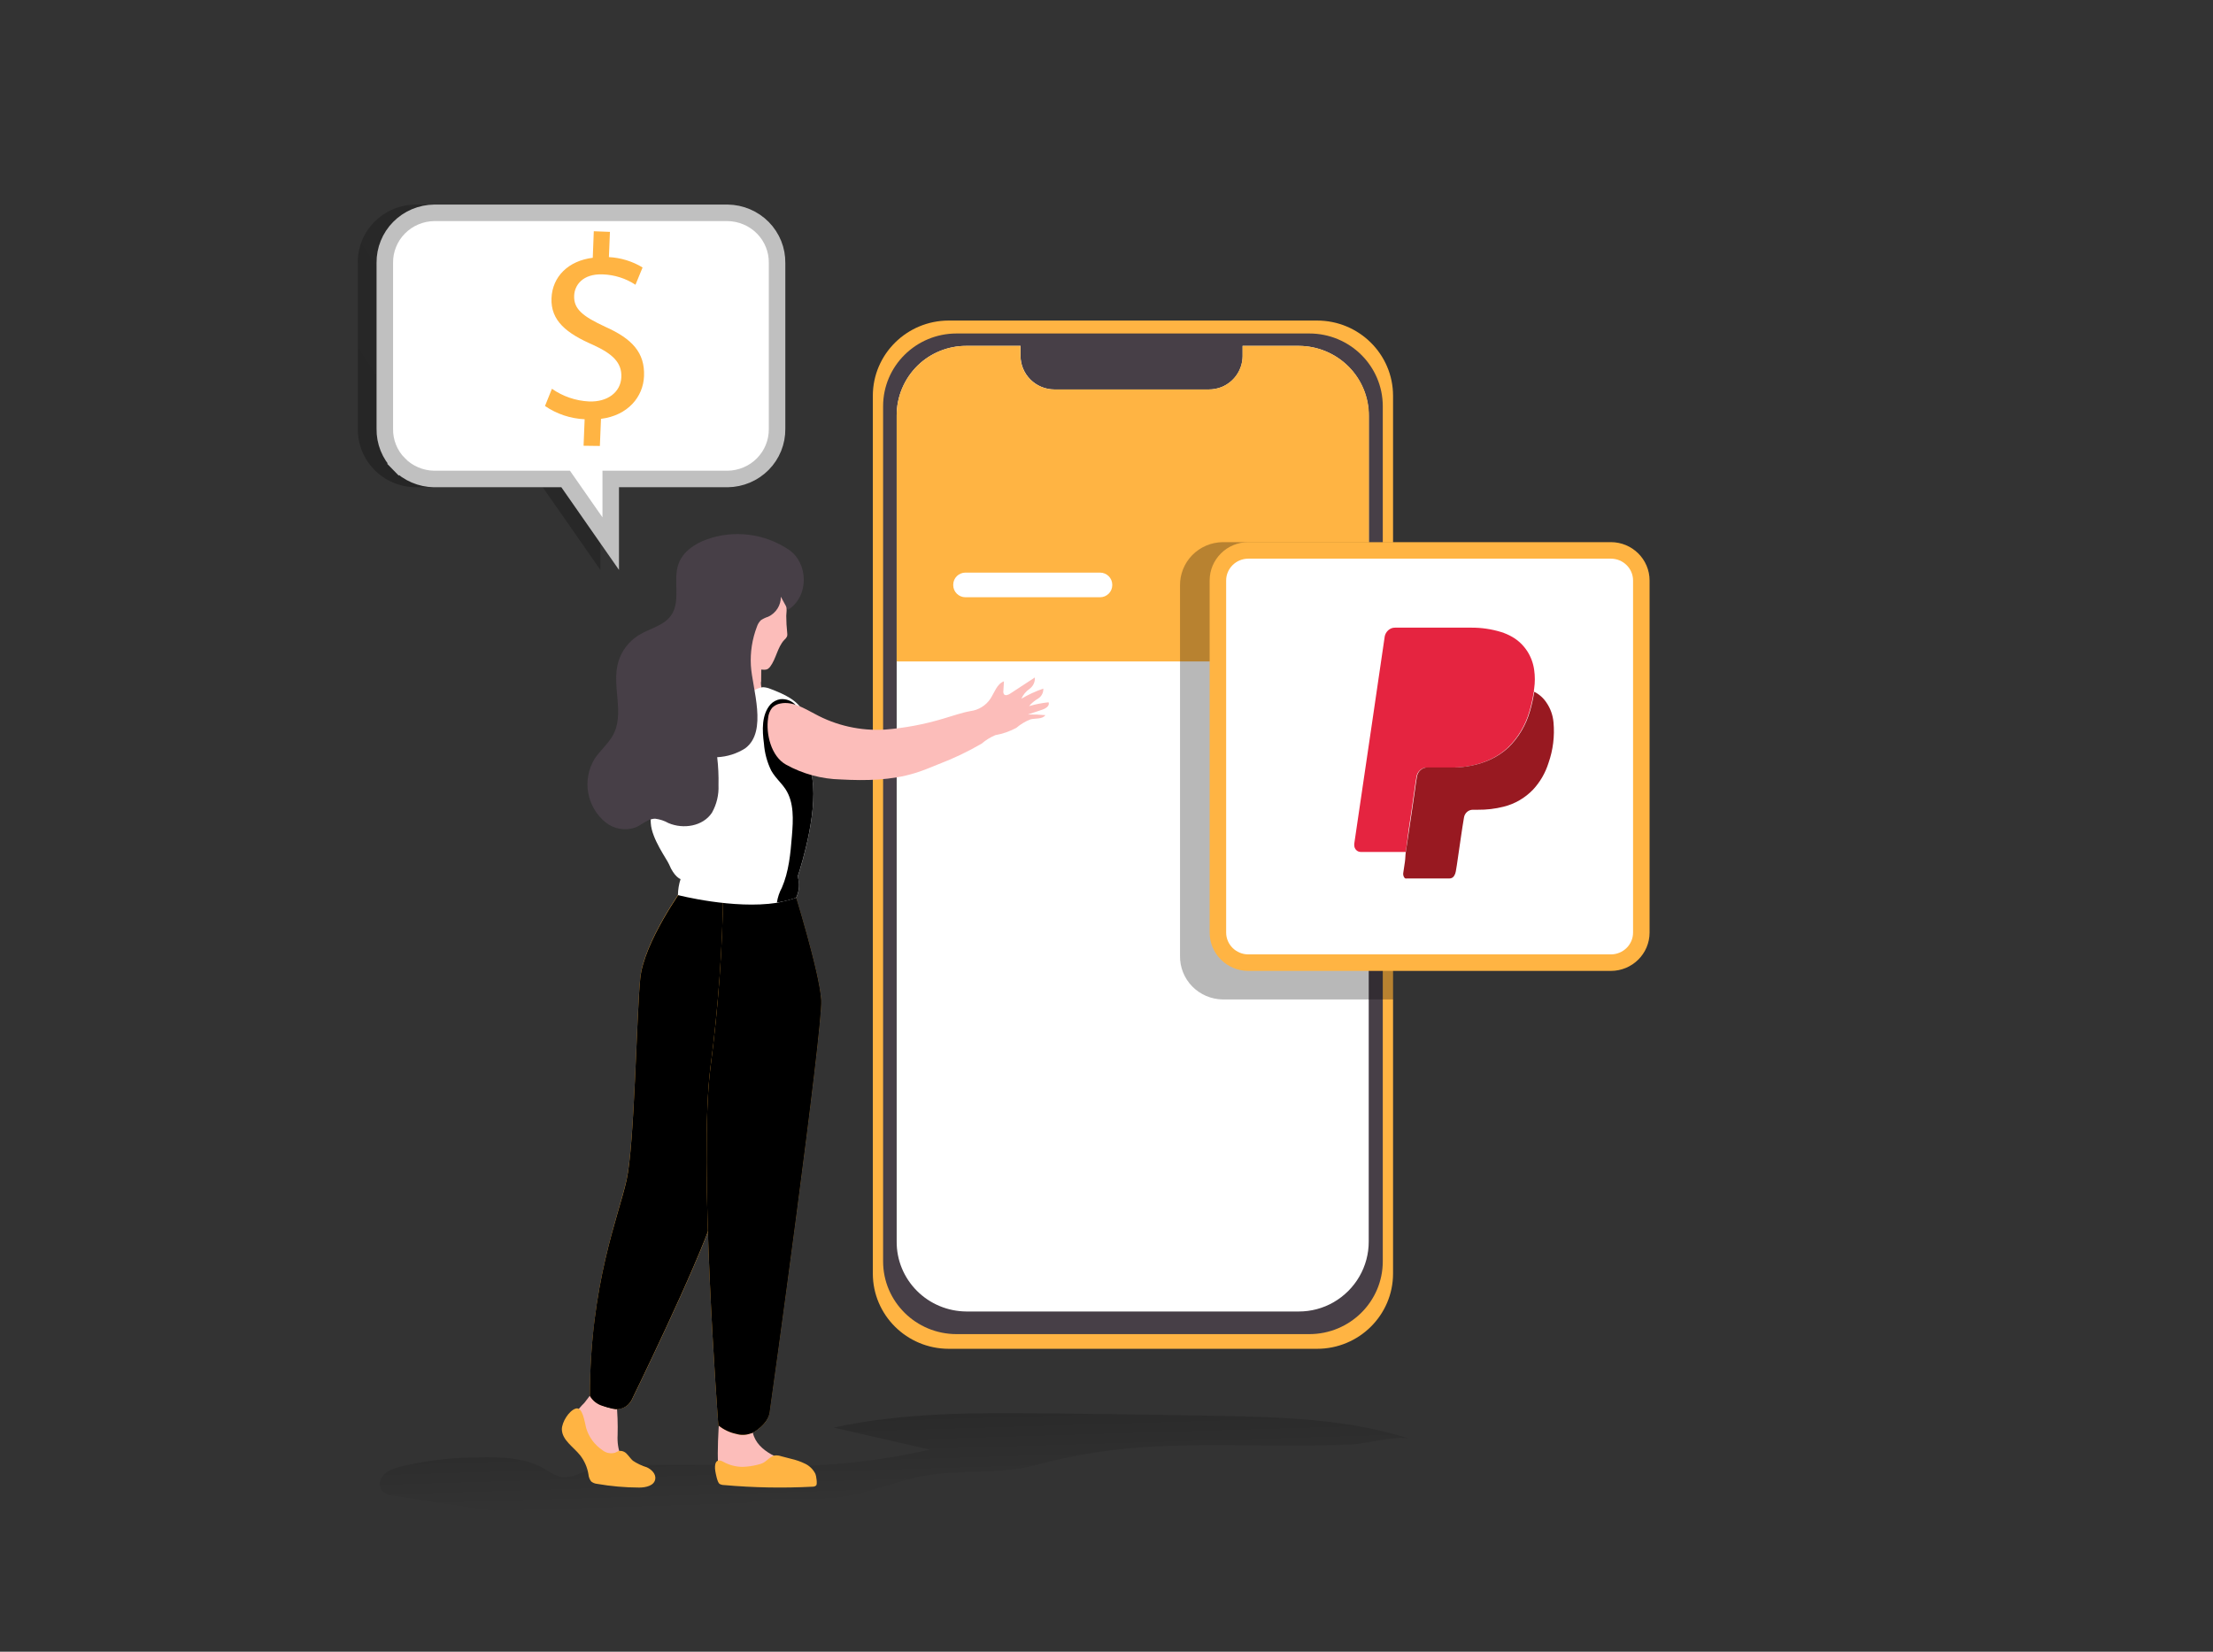 <svg width="134" height="100" viewBox="0 0 134 100" fill="none" xmlns="http://www.w3.org/2000/svg">
<rect x="0" y="0" width="134" height="100" fill="#333333" stroke="none"/>
<path d="M21.669 15.936V25.949C21.661 26.408 21.745 26.863 21.915 27.29C22.085 27.717 22.339 28.106 22.661 28.436C22.984 28.766 23.369 29.029 23.794 29.212C24.219 29.394 24.677 29.492 25.14 29.499H32.863L36.354 34.504V29.499H42.922C43.858 29.483 44.749 29.101 45.401 28.435C46.052 27.77 46.41 26.876 46.397 25.949V15.936C46.41 15.009 46.052 14.115 45.401 13.449C44.749 12.784 43.858 12.401 42.922 12.385H25.153C24.689 12.39 24.23 12.486 23.804 12.666C23.377 12.847 22.991 13.109 22.666 13.438C22.342 13.766 22.087 14.155 21.914 14.581C21.742 15.008 21.656 15.464 21.662 15.923L21.669 15.936Z" fill="url(#paint0_linear_1532_22363)"/>
<path d="M23.61 89.022C23.472 89.088 23.346 89.177 23.239 89.286C23.112 89.409 23.031 89.57 23.008 89.744C22.986 89.918 23.023 90.094 23.115 90.244C23.313 90.44 23.579 90.552 23.858 90.559L33.695 92.073C35.414 92.337 37.147 92.601 38.883 92.516C39.704 92.475 40.519 92.356 41.316 92.161C42.798 91.8 44.21 91.177 45.708 90.904C47.206 90.631 48.697 90.81 50.195 90.716C51.985 90.606 53.685 89.88 55.428 89.459C57.855 88.893 60.403 89.33 62.748 88.689C65.203 88.035 67.725 87.656 70.265 87.561C72.842 87.445 75.422 87.52 77.998 87.523C79.29 87.523 80.581 87.523 81.873 87.451C82.799 87.407 84.589 86.861 85.436 87.137C81.679 85.905 77.671 85.799 73.73 85.72C70.259 85.655 66.788 85.605 63.319 85.569C59.02 85.528 54.682 85.516 50.477 86.43L56.306 87.765C53.301 88.451 50.224 88.786 47.139 88.761L43.233 88.695C41.783 88.673 40.333 88.695 38.883 88.695C38.27 88.695 37.594 88.592 36.979 88.636C36.363 88.68 35.694 89.003 35.075 89.226C34.729 89.389 34.346 89.457 33.964 89.424C33.622 89.321 33.3 89.161 33.012 88.95C31.794 88.23 30.312 88.202 28.906 88.24C27.302 88.24 25.703 88.435 24.147 88.821C23.962 88.871 23.782 88.938 23.61 89.022Z" fill="url(#paint1_linear_1532_22363)"/>
<path d="M57.452 19.407H79.75C82.291 19.407 84.351 21.447 84.351 23.963V77.105C84.351 79.621 82.291 81.661 79.75 81.661H57.452C54.911 81.661 52.851 79.621 52.851 77.105V23.963C52.851 21.447 54.911 19.407 57.452 19.407Z" fill="#FFB443"/>
<path d="M57.922 20.19H79.28C81.737 20.19 83.729 22.162 83.729 24.595V76.367C83.729 78.8 81.737 80.772 79.28 80.772H57.922C55.465 80.772 53.473 78.8 53.473 76.367V24.595C53.473 22.162 55.465 20.19 57.922 20.19Z" fill="#473F47"/>
<path d="M54.295 25.173V75.17C54.291 75.722 54.398 76.27 54.608 76.782C54.819 77.293 55.129 77.759 55.521 78.152C55.913 78.545 56.38 78.858 56.894 79.072C57.408 79.287 57.96 79.398 58.518 79.402H78.649C79.386 79.403 80.111 79.21 80.749 78.843C81.398 78.469 81.936 77.933 82.31 77.288C82.683 76.644 82.88 75.913 82.878 75.17V25.173C82.883 24.056 82.441 22.984 81.648 22.19C80.855 21.397 79.776 20.947 78.649 20.941H75.244V21.569C75.239 21.968 75.117 22.358 74.891 22.689C74.666 23.02 74.347 23.279 73.975 23.432C73.727 23.53 73.463 23.58 73.197 23.58H63.843C63.298 23.577 62.777 23.36 62.394 22.977C62.01 22.594 61.795 22.077 61.796 21.538V20.941H58.502C57.412 20.942 56.365 21.363 55.583 22.116C55.172 22.514 54.846 22.989 54.625 23.515C54.403 24.04 54.291 24.604 54.295 25.173Z" fill="white"/>
<path d="M54.295 25.173V40.047H82.891V25.173C82.894 24.619 82.786 24.07 82.574 23.558C82.362 23.045 82.05 22.579 81.656 22.186C81.262 21.793 80.793 21.48 80.278 21.267C79.761 21.053 79.208 20.942 78.649 20.941H75.237V21.569C75.233 21.968 75.111 22.358 74.885 22.689C74.659 23.02 74.341 23.279 73.968 23.432C73.721 23.53 73.457 23.58 73.191 23.58H63.836C63.292 23.577 62.771 23.36 62.387 22.977C62.004 22.594 61.789 22.077 61.79 21.538V20.941H58.496C57.406 20.942 56.358 21.363 55.577 22.116C55.167 22.514 54.842 22.99 54.622 23.515C54.401 24.041 54.29 24.604 54.295 25.173Z" fill="#FFB443"/>
<path d="M84.361 60.51H74.029C73.334 60.498 72.673 60.214 72.189 59.72C71.706 59.225 71.441 58.561 71.452 57.873V35.456C71.447 35.116 71.509 34.778 71.636 34.461C71.762 34.145 71.95 33.856 72.19 33.611C72.429 33.367 72.715 33.171 73.03 33.036C73.346 32.901 73.685 32.829 74.029 32.823H84.361V60.51Z" fill="url(#paint2_linear_1532_22363)"/>
<path d="M97.539 33.323H75.59C74.567 33.323 73.745 34.144 73.745 35.145V56.46C73.745 57.461 74.567 58.282 75.59 58.282H97.539C98.562 58.282 99.384 57.461 99.384 56.46V35.145C99.384 34.144 98.562 33.323 97.539 33.323Z" fill="white" stroke="#FFB443"/>
<path d="M85.124 51.58H82.399C82.348 51.58 82.297 51.571 82.249 51.551C82.201 51.531 82.158 51.502 82.121 51.465C82.084 51.428 82.055 51.384 82.034 51.335C82.014 51.286 82.003 51.234 82.002 51.18C81.999 51.148 81.999 51.115 82.002 51.083L82.547 47.382C82.719 46.215 82.89 45.051 83.062 43.888C83.195 42.971 83.329 42.053 83.465 41.136C83.589 40.297 83.71 39.458 83.834 38.622C83.844 38.483 83.895 38.35 83.981 38.242C84.067 38.134 84.182 38.056 84.312 38.019C84.369 38.007 84.427 38 84.485 38H89.075C89.689 37.995 90.302 38.084 90.891 38.264C91.124 38.336 91.348 38.434 91.561 38.556C91.918 38.759 92.224 39.046 92.456 39.393C92.688 39.741 92.838 40.139 92.896 40.558C92.95 40.932 92.95 41.312 92.896 41.686C92.882 41.754 92.876 41.824 92.88 41.893C92.867 41.91 92.86 41.931 92.859 41.953C92.802 42.328 92.719 42.699 92.611 43.062C92.372 43.902 91.921 44.661 91.306 45.261C90.976 45.567 90.601 45.816 90.195 45.999C89.82 46.17 89.427 46.294 89.023 46.367C88.71 46.43 88.392 46.464 88.073 46.471H86.416C86.259 46.466 86.106 46.522 85.986 46.627C85.865 46.733 85.787 46.881 85.766 47.043C85.717 47.325 85.678 47.611 85.638 47.897C85.584 48.262 85.535 48.629 85.481 48.997C85.427 49.364 85.357 49.823 85.293 50.254L85.124 51.58Z" fill="#E52440"/>
<path d="M85.124 51.579L85.323 50.247C85.387 49.833 85.451 49.421 85.511 48.99C85.566 48.623 85.614 48.255 85.669 47.891C85.708 47.605 85.747 47.319 85.796 47.036C85.817 46.874 85.896 46.727 86.016 46.621C86.136 46.516 86.289 46.46 86.447 46.465H88.103C88.422 46.458 88.74 46.423 89.053 46.361C89.457 46.287 89.85 46.164 90.225 45.993C90.631 45.81 91.006 45.561 91.336 45.255C91.952 44.655 92.402 43.896 92.641 43.056C92.749 42.692 92.832 42.322 92.889 41.946C92.89 41.925 92.898 41.904 92.911 41.887C93.207 42.037 93.46 42.264 93.646 42.547C93.885 42.898 94.031 43.309 94.067 43.737C94.143 44.568 94.04 45.407 93.764 46.191C93.574 46.797 93.253 47.35 92.826 47.809C92.336 48.317 91.72 48.674 91.046 48.84C90.535 48.969 90.012 49.031 89.486 49.025H89.184C89.053 49.024 88.927 49.071 88.828 49.159C88.729 49.247 88.664 49.369 88.645 49.503C88.581 49.867 88.527 50.238 88.472 50.605C88.384 51.193 88.3 51.784 88.215 52.371L88.151 52.758C88.136 52.853 88.102 52.944 88.051 53.025C88.021 53.075 87.979 53.117 87.928 53.145C87.878 53.173 87.821 53.187 87.764 53.185H85.221C85.157 53.185 85.087 53.21 85.039 53.138C84.982 53.061 84.956 52.964 84.966 52.868C84.999 52.638 85.036 52.409 85.069 52.179C85.102 51.95 85.093 51.777 85.124 51.579Z" fill="#981921"/>
<path d="M35.386 84.931C35.386 84.931 34.415 85.836 34.605 86.48C34.795 87.124 35.668 87.552 35.789 88.337C35.909 89.123 36.379 89.55 36.804 89.55H38.835C38.835 89.55 39.152 88.997 38.391 88.831C37.629 88.664 37.35 87.74 37.397 86.882C37.416 86.216 37.392 85.548 37.324 84.884L35.716 84.501L35.386 84.931Z" fill="#FCBDBA"/>
<path d="M43.598 85.315C43.598 85.315 43.249 89.148 43.674 89.365H49.138C49.138 89.365 49.138 88.721 48.262 88.579C47.387 88.438 45.848 87.913 45.587 86.744C45.327 85.576 43.598 85.315 43.598 85.315Z" fill="#FCBDBA"/>
<path d="M39.714 57.814C40.834 55.241 41.52 54.505 41.389 53.704C41.291 53.111 41.688 42.632 41.688 42.632C41.821 42.588 42.087 42.551 42.233 42.519C42.462 42.466 42.674 42.357 42.849 42.202C43.023 42.046 43.156 41.85 43.233 41.63C43.475 40.865 43.59 40.066 43.573 39.264L43.715 39.292L46.13 39.783C46.13 39.783 46.076 40.559 46.076 41.291V41.309C46.07 41.615 46.165 41.914 46.346 42.162C46.526 42.41 46.784 42.593 47.079 42.682L47.65 42.849C48.204 44.553 48.559 46.315 48.707 48.099C48.875 50.757 47.092 51.913 48.707 57.23C50.379 62.652 39.092 59.231 39.714 57.814Z" fill="#FCBDBA"/>
<path d="M41.389 53.701C41.389 53.701 38.993 56.991 38.768 59.212C38.543 61.433 38.419 69.241 37.943 71.409C37.467 73.577 35.722 77.746 35.722 84.501C35.886 84.783 36.151 84.995 36.465 85.095C36.678 85.169 36.897 85.231 37.118 85.28C37.346 85.332 37.584 85.305 37.794 85.204C38.003 85.103 38.171 84.933 38.27 84.724C39.45 82.289 43.22 74.438 43.414 72.81C43.55 71.657 44.74 64.013 47.336 59.545C47.97 58.471 46.952 54.204 46.952 54.204L41.389 53.701Z" fill="#FFB443"/>
<path d="M35.719 84.52C35.88 84.796 36.137 85.004 36.442 85.104H36.446C36.661 85.178 36.88 85.24 37.102 85.29C37.329 85.341 37.567 85.314 37.776 85.213C37.985 85.112 38.153 84.942 38.251 84.734C39.435 82.299 43.201 74.447 43.395 72.816C43.742 70.403 44.251 68.015 44.918 65.669C45.521 63.535 46.314 61.314 47.329 59.57C47.964 58.492 46.945 54.229 46.945 54.229L41.389 53.729C41.389 53.729 38.993 57.016 38.768 59.24C38.543 61.465 38.419 69.272 37.943 71.437C37.467 73.602 35.719 77.743 35.719 84.52Z" fill="url(#paint3_linear_1532_22363)"/>
<path d="M36.446 85.089C36.661 85.163 36.88 85.225 37.102 85.274C37.329 85.326 37.567 85.299 37.776 85.198C37.986 85.096 38.153 84.927 38.251 84.718C39.435 82.283 43.201 74.431 43.395 72.801C43.738 70.383 44.242 67.991 44.905 65.64C44.745 65.376 44.485 65.186 44.182 65.111C43.88 65.036 43.561 65.083 43.293 65.241H43.274C42.179 65.832 41.799 67.975 41.608 69.078C41.313 70.837 41.428 72.703 40.704 74.331C40.317 75.204 39.698 75.974 39.409 76.888C39.237 77.642 39.126 78.408 39.079 79.179C38.864 80.731 38.238 82.198 37.264 83.433C36.868 83.926 36.392 84.463 36.446 85.089Z" fill="url(#paint4_linear_1532_22363)"/>
<path d="M46.13 39.779C46.13 39.779 46.076 40.555 46.076 41.288C44.721 41.25 44.008 39.99 43.716 39.289L46.13 39.779Z" fill="#FCBDBA"/>
<path d="M46.559 40.446C46.539 40.467 46.517 40.485 46.492 40.499C46.424 40.536 46.347 40.553 46.27 40.549C45.963 40.543 45.66 40.483 45.375 40.373C44.935 40.251 44.519 40.059 44.141 39.805C43.76 39.521 43.496 39.11 43.398 38.648C43.345 38.232 43.33 37.811 43.354 37.392C43.354 36.81 43.274 36.088 43.614 35.579C43.931 35.117 44.499 35.004 45.007 34.975C45.718 34.932 46.612 34.941 47.171 35.469C47.332 35.627 47.453 35.819 47.526 36.031C47.628 36.442 47.656 36.867 47.609 37.288C47.61 37.63 47.629 37.972 47.666 38.312C47.675 38.375 47.675 38.438 47.666 38.501C47.63 38.594 47.57 38.676 47.491 38.739C47.072 39.192 47 39.88 46.628 40.373C46.608 40.4 46.585 40.425 46.559 40.446Z" fill="#FCBDBA"/>
<path d="M46.463 34.919C46.463 34.919 45.588 37.307 44.242 37.662C42.897 38.017 42.313 37.646 42.313 37.646C42.983 37.044 43.423 36.232 43.56 35.346C43.56 35.346 45.803 33.782 46.463 34.919Z" fill="#473F47"/>
<path d="M45.886 39.211C45.967 39.304 46.07 39.378 46.185 39.425C46.3 39.473 46.425 39.493 46.549 39.484C46.654 39.477 46.754 39.442 46.841 39.383C46.927 39.325 46.996 39.245 47.041 39.151C46.658 39.062 46.258 39.083 45.886 39.211Z" fill="#FCBDBA"/>
<path d="M47.552 53.434L48.24 53.224C48.24 53.224 48.26 53.173 48.291 53.079C48.066 53.237 47.816 53.357 47.552 53.434Z" fill="#FCBDBA"/>
<path d="M48.05 53.852C48.05 53.852 49.621 58.851 49.722 60.554C49.824 62.257 46.718 84.746 46.594 85.522C46.47 86.298 45.575 86.732 45.575 86.732C45.264 86.887 44.904 86.916 44.572 86.81C44.176 86.728 43.807 86.55 43.497 86.292C43.497 86.292 42.275 70.268 43.03 64.531C43.492 60.988 43.749 57.421 43.798 53.849L48.05 53.852Z" fill="#FFB443"/>
<path d="M43.496 86.295C43.808 86.551 44.179 86.728 44.575 86.811C44.867 86.899 45.181 86.889 45.467 86.782C45.506 86.77 45.543 86.753 45.578 86.732C45.578 86.732 46.476 86.261 46.593 85.522C46.711 84.784 49.82 62.257 49.719 60.554C49.617 58.851 48.05 53.852 48.05 53.852H43.794C43.748 57.425 43.492 60.991 43.03 64.534C42.275 70.262 43.496 86.295 43.496 86.295Z" fill="url(#paint5_linear_1532_22363)"/>
<path d="M39.407 49.84C39.458 50.782 40.381 52.017 40.511 52.328C40.828 53.101 41.209 53.224 41.209 53.224C41.107 53.536 41.054 53.863 41.05 54.191C41.05 54.191 44.43 55.065 47.041 54.66C47.439 54.6 47.829 54.501 48.206 54.364C48.403 53.964 48.437 53.504 48.301 53.079C48.549 52.328 49.631 48.841 49.113 46.78C48.99 46.28 48.844 45.787 48.679 45.294C48.533 44.863 48.46 44.433 48.317 44.002C48.221 43.807 48.19 43.587 48.228 43.374C48.248 43.311 48.287 43.255 48.339 43.213C48.391 43.171 48.454 43.145 48.52 43.138C48.555 43.135 48.59 43.141 48.621 43.156C48.653 43.17 48.68 43.192 48.701 43.22C48.368 42.406 47.473 42.023 46.66 41.712C46.514 41.648 46.357 41.612 46.197 41.605C45.977 41.633 45.768 41.715 45.588 41.844C45.407 41.947 45.223 42.042 45.033 42.133C44.506 42.376 43.947 42.543 43.373 42.629C43.078 42.675 42.78 42.693 42.481 42.683C42.294 42.683 41.904 42.551 41.739 42.629C41.39 42.799 41.063 43.886 40.895 44.228C40.396 45.236 39.9 46.243 39.407 47.251C39.354 48.113 39.354 48.978 39.407 49.84Z" fill="white"/>
<path d="M46.258 45.023C46.299 45.587 46.448 46.138 46.695 46.648C46.768 46.776 46.85 46.898 46.943 47.012C47.143 47.27 47.381 47.502 47.562 47.776C48.092 48.58 48.031 49.636 47.952 50.603C47.866 51.678 47.765 52.774 47.343 53.745C47.191 54.027 47.089 54.331 47.041 54.647C47.439 54.588 47.829 54.489 48.206 54.352C48.403 53.951 48.437 53.491 48.301 53.067C48.549 52.316 49.631 48.828 49.113 46.767C48.99 46.267 48.844 45.774 48.679 45.281C48.533 44.85 48.46 44.42 48.317 43.99C48.221 43.795 48.19 43.575 48.228 43.361C48.248 43.298 48.287 43.242 48.339 43.201C48.391 43.159 48.454 43.133 48.52 43.126C48.432 42.975 48.325 42.836 48.203 42.711C48.087 42.576 47.94 42.471 47.774 42.405C47.608 42.339 47.429 42.313 47.251 42.331C47.023 42.368 46.813 42.478 46.654 42.645C46.108 43.273 46.15 44.21 46.258 45.023Z" fill="url(#paint6_linear_1532_22363)"/>
<path d="M45.965 39.277C45.965 39.277 46.019 39.516 46.6 39.478C46.6 39.478 47.092 39.45 47.076 39.186C46.707 39.077 46.311 39.109 45.965 39.277Z" fill="#FCBDBA"/>
<path d="M53.581 44.172C54.783 44.078 55.972 43.855 57.125 43.506C57.668 43.352 58.211 43.151 58.756 43.053C58.999 43.022 59.233 42.94 59.442 42.812C59.65 42.684 59.829 42.514 59.965 42.312C60.219 41.928 60.362 41.404 60.79 41.25L60.755 41.834C60.743 41.901 60.755 41.97 60.79 42.029C60.876 42.139 61.047 42.073 61.161 41.998L62.662 41.017C62.671 41.149 62.647 41.28 62.592 41.4C62.536 41.519 62.452 41.623 62.345 41.702C62.126 41.852 61.953 42.06 61.847 42.302C62.267 42.054 62.711 41.849 63.173 41.69C63.18 41.81 63.154 41.929 63.098 42.036C63.042 42.142 62.959 42.232 62.856 42.296C62.649 42.415 62.464 42.569 62.31 42.752C62.696 42.638 63.091 42.56 63.491 42.519C63.583 42.72 63.329 42.893 63.123 42.962L62.24 43.258C62.594 43.251 62.948 43.264 63.3 43.298C63.107 43.556 62.716 43.477 62.405 43.55C62.089 43.672 61.796 43.848 61.539 44.068C61.143 44.281 60.714 44.43 60.27 44.508C59.967 44.636 59.687 44.81 59.438 45.023C58.594 45.514 57.71 45.934 56.795 46.28C56.348 46.465 55.897 46.651 55.434 46.795C53.981 47.248 52.432 47.273 50.912 47.191C49.748 47.165 48.609 46.856 47.593 46.293C46.701 45.796 46.362 44.445 46.511 43.465C46.531 43.246 46.612 43.037 46.746 42.862C46.883 42.719 47.063 42.624 47.26 42.592C47.983 42.444 48.681 42.877 49.335 43.22C50.63 43.93 52.103 44.26 53.581 44.172Z" fill="#FCBDBA"/>
<path d="M47.714 36.923L47.282 36.129C47.285 36.382 47.215 36.63 47.079 36.844C46.944 37.059 46.749 37.23 46.517 37.338C46.36 37.387 46.211 37.458 46.073 37.549C45.962 37.66 45.88 37.795 45.832 37.944C45.545 38.694 45.421 39.495 45.467 40.295C45.547 41.68 46.505 44.282 45.124 45.306C44.616 45.63 44.031 45.815 43.427 45.843C43.493 46.405 43.519 46.971 43.506 47.537C43.533 48.118 43.395 48.696 43.109 49.205C42.561 50.031 41.377 50.214 40.479 49.833C40.23 49.692 39.955 49.601 39.67 49.566C39.229 49.566 38.88 49.931 38.474 50.1C38.17 50.206 37.844 50.232 37.528 50.177C37.211 50.122 36.914 49.988 36.665 49.786C36.109 49.33 35.736 48.692 35.614 47.987C35.492 47.282 35.63 46.557 36.002 45.944C36.319 45.466 36.763 45.092 37.062 44.605C37.893 43.245 36.989 41.526 37.449 40.043C37.651 39.384 38.087 38.82 38.677 38.453C39.346 38.042 40.219 37.885 40.657 37.225C41.24 36.349 40.727 35.111 41.091 34.121C41.364 33.386 42.078 32.917 42.802 32.654C43.62 32.364 44.497 32.269 45.359 32.379C46.222 32.488 47.046 32.797 47.764 33.282C48.942 34.077 49.021 36.097 47.714 36.923Z" fill="#473F47"/>
<path d="M58.461 34.667H66.607C67.017 34.667 67.349 34.997 67.349 35.403V35.425C67.349 35.831 67.017 36.16 66.607 36.16H58.461C58.051 36.16 57.719 35.831 57.719 35.425V35.403C57.719 34.997 58.051 34.667 58.461 34.667Z" fill="white"/>
<path d="M45.057 85.742C45.086 86.122 45.228 86.484 45.467 86.782C45.506 86.77 45.543 86.753 45.578 86.732C45.578 86.732 46.476 86.261 46.593 85.522C46.711 84.784 49.82 62.257 49.719 60.554C49.617 58.851 48.05 53.852 48.05 53.852L48.205 54.364C48.078 54.414 47.571 54.556 47.294 54.615C45.997 54.892 47.783 55.743 48.151 56.718C48.516 57.864 48.681 59.063 48.64 60.265C48.681 61.294 48.605 62.325 48.415 63.337C48.193 64.368 47.78 65.348 47.551 66.379C47.101 68.509 47.551 70.752 47.161 72.898C47.06 73.464 46.904 74.013 46.803 74.579C46.643 75.708 46.585 76.849 46.628 77.988C46.628 79.594 46.577 81.237 45.993 82.726C45.613 83.719 44.991 84.677 45.057 85.742Z" fill="url(#paint7_linear_1532_22363)"/>
<path d="M44.976 88.809C45.274 88.798 45.571 88.756 45.861 88.683C45.978 88.659 46.092 88.622 46.2 88.573C46.457 88.438 46.648 88.155 46.937 88.117C47.06 88.108 47.184 88.124 47.301 88.165L47.904 88.322C48.194 88.387 48.475 88.485 48.742 88.614C49.02 88.745 49.245 88.967 49.377 89.242C49.424 89.349 49.501 89.852 49.421 89.933C49.36 89.986 49.28 90.013 49.199 90.009C47.418 90.102 45.632 90.07 43.855 89.911C43.757 89.912 43.66 89.889 43.573 89.842C43.437 89.757 43.338 89.214 43.313 89.066C43.246 88.661 43.335 88.249 43.789 88.498C44.15 88.702 44.559 88.809 44.976 88.809Z" fill="#FFB443"/>
<path d="M35.494 86.462C35.655 87.005 36.001 87.476 36.474 87.794C36.579 87.88 36.703 87.94 36.836 87.968C36.97 87.996 37.108 87.991 37.239 87.954C37.312 87.914 37.387 87.878 37.464 87.847C37.556 87.833 37.649 87.842 37.736 87.874C37.822 87.906 37.899 87.96 37.959 88.029C38.089 88.161 38.188 88.322 38.327 88.441C38.588 88.612 38.873 88.745 39.171 88.837C39.454 88.969 39.73 89.242 39.676 89.553C39.609 89.955 39.098 90.062 38.699 90.062C37.847 90.059 36.998 89.984 36.16 89.839C36.026 89.827 35.899 89.775 35.795 89.692C35.7 89.563 35.642 89.411 35.63 89.252C35.561 88.835 35.388 88.442 35.129 88.108C34.716 87.593 34.037 87.191 34.021 86.537C34.021 86.113 34.437 85.415 34.859 85.28C35.281 85.145 35.398 86.091 35.494 86.462Z" fill="#FFB443"/>
<path d="M56.373 47.776H67.434C67.776 47.776 68.053 48.05 68.053 48.388V48.41C68.053 48.749 67.776 49.023 67.434 49.023H56.373C56.031 49.023 55.754 48.749 55.754 48.41V48.388C55.754 48.05 56.031 47.776 56.373 47.776Z" fill="url(#paint8_linear_1532_22363)"/>
<path d="M56.373 51.169H67.434C67.776 51.169 68.053 51.443 68.053 51.782V51.803C68.053 52.142 67.776 52.416 67.434 52.416H56.373C56.031 52.416 55.754 52.142 55.754 51.803V51.782C55.754 51.443 56.031 51.169 56.373 51.169Z" fill="url(#paint9_linear_1532_22363)"/>
<path d="M56.373 54.559H67.434C67.776 54.559 68.053 54.833 68.053 55.172V55.194C68.053 55.532 67.776 55.806 67.434 55.806H56.373C56.031 55.806 55.754 55.532 55.754 55.194V55.172C55.754 54.833 56.031 54.559 56.373 54.559Z" fill="url(#paint10_linear_1532_22363)"/>
<path d="M56.373 57.949H67.434C67.776 57.949 68.053 58.223 68.053 58.562V58.584C68.053 58.922 67.776 59.196 67.434 59.196H56.373C56.031 59.196 55.754 58.922 55.754 58.584V58.562C55.754 58.223 56.031 57.949 56.373 57.949Z" fill="url(#paint11_linear_1532_22363)"/>
<path d="M56.373 61.339H67.434C67.776 61.339 68.053 61.614 68.053 61.952V61.974C68.053 62.312 67.776 62.587 67.434 62.587H56.373C56.031 62.587 55.754 62.312 55.754 61.974V61.952C55.754 61.614 56.031 61.339 56.373 61.339Z" fill="url(#paint12_linear_1532_22363)"/>
<path d="M23.301 25.949H23.301L23.301 25.957C23.295 26.35 23.366 26.74 23.512 27.105C23.658 27.47 23.875 27.804 24.152 28.087L23.794 28.436L24.152 28.087C24.428 28.369 24.758 28.596 25.124 28.752C25.488 28.908 25.88 28.992 26.277 28.999H33.99H34.251L34.4 29.213L36.98 32.913V29.499V28.999H37.48H44.058C44.456 28.994 44.849 28.912 45.215 28.757C45.581 28.602 45.913 28.377 46.191 28.095C46.469 27.813 46.688 27.48 46.835 27.115C46.983 26.75 47.056 26.36 47.052 25.967L47.052 25.967V25.961V15.936H47.052L47.052 15.928C47.058 15.534 46.986 15.143 46.839 14.777C46.691 14.411 46.473 14.076 46.195 13.793C45.916 13.51 45.584 13.284 45.217 13.129C44.851 12.973 44.457 12.89 44.058 12.885H26.294C25.897 12.89 25.504 12.972 25.139 13.126C24.773 13.281 24.441 13.505 24.163 13.787C23.885 14.068 23.666 14.4 23.519 14.765C23.371 15.129 23.297 15.519 23.301 15.911L23.301 15.911V15.917V15.936V25.949Z" fill="white" stroke="#C0C0C0"/>
<path d="M35.336 26.987L35.401 25.383C34.537 25.342 33.704 25.063 33 24.58L33.42 23.537C34.076 23.998 34.857 24.266 35.668 24.306C36.802 24.347 37.583 23.735 37.623 22.834C37.662 21.933 37.059 21.406 35.906 20.878C34.309 20.184 33.339 19.419 33.394 18.053C33.446 16.744 34.42 15.786 35.893 15.607L35.955 14L36.932 14.038L36.87 15.566C37.594 15.604 38.297 15.82 38.909 16.194L38.479 17.24C37.894 16.855 37.207 16.637 36.499 16.612C35.277 16.565 34.788 17.274 34.766 17.902C34.733 18.722 35.303 19.158 36.652 19.786C38.281 20.511 39.053 21.355 38.997 22.771C38.948 24.027 38.02 25.154 36.391 25.358L36.323 27L35.336 26.987Z" fill="#FFB443"/>
<defs>
<linearGradient id="paint0_linear_1532_22363" x1="0.427" y1="42.566" x2="63.089" y2="1.586" gradientUnits="userSpaceOnUse">
<stop offset="0.01"/>
<stop offset="0.08" stop-opacity="0.69"/>
<stop offset="0.21" stop-opacity="0.32"/>
<stop offset="1" stop-opacity="0"/>
</linearGradient>
<linearGradient id="paint1_linear_1532_22363" x1="53.359" y1="60.503" x2="54.454" y2="96.846" gradientUnits="userSpaceOnUse">
<stop offset="0.01"/>
<stop offset="0.84" stop-opacity="0"/>
</linearGradient>
<linearGradient id="paint2_linear_1532_22363" x1="-485.688" y1="7826.52" x2="-6910.39" y2="5502.43" gradientUnits="userSpaceOnUse">
<stop offset="0.01"/>
<stop offset="0.08" stop-opacity="0.69"/>
<stop offset="0.21" stop-opacity="0.32"/>
<stop offset="1" stop-opacity="0"/>
</linearGradient>
<linearGradient id="paint3_linear_1532_22363" x1="-2721.84" y1="4408.79" x2="-4349.07" y2="4147.1" gradientUnits="userSpaceOnUse">
<stop offset="0.01"/>
<stop offset="0.84" stop-opacity="0"/>
</linearGradient>
<linearGradient id="paint4_linear_1532_22363" x1="-2268.17" y1="2000.44" x2="-2494.33" y2="2000.44" gradientUnits="userSpaceOnUse">
<stop offset="0.01"/>
<stop offset="0.13" stop-opacity="0.69"/>
<stop offset="0.25" stop-opacity="0.32"/>
<stop offset="1" stop-opacity="0"/>
</linearGradient>
<linearGradient id="paint5_linear_1532_22363" x1="-1586.78" y1="4550.92" x2="-3098.04" y2="4343.5" gradientUnits="userSpaceOnUse">
<stop offset="0.01"/>
<stop offset="0.13" stop-opacity="0.69"/>
<stop offset="0.25" stop-opacity="0.32"/>
<stop offset="1" stop-opacity="0"/>
</linearGradient>
<linearGradient id="paint6_linear_1532_22363" x1="-683.957" y1="2355.2" x2="-799.387" y2="2347.54" gradientUnits="userSpaceOnUse">
<stop offset="0.01"/>
<stop offset="0.13" stop-opacity="0.69"/>
<stop offset="0.25" stop-opacity="0.32"/>
<stop offset="1" stop-opacity="0"/>
</linearGradient>
<linearGradient id="paint7_linear_1532_22363" x1="-1089.82" y1="3657.07" x2="-1382.24" y2="3660.22" gradientUnits="userSpaceOnUse">
<stop offset="0.01"/>
<stop offset="0.13" stop-opacity="0.69"/>
<stop offset="0.25" stop-opacity="0.32"/>
<stop offset="1" stop-opacity="0"/>
</linearGradient>
<linearGradient id="paint8_linear_1532_22363" x1="-2663.72" y1="-338.535" x2="-2663.25" y2="-120.151" gradientUnits="userSpaceOnUse">
<stop offset="0.01"/>
<stop offset="0.84" stop-opacity="0"/>
</linearGradient>
<linearGradient id="paint9_linear_1532_22363" x1="-2663.72" y1="-328.467" x2="-2663.25" y2="-110.084" gradientUnits="userSpaceOnUse">
<stop offset="0.01"/>
<stop offset="0.84" stop-opacity="0"/>
</linearGradient>
<linearGradient id="paint10_linear_1532_22363" x1="-2663.72" y1="-318.398" x2="-2663.25" y2="-100.003" gradientUnits="userSpaceOnUse">
<stop offset="0.01"/>
<stop offset="0.84" stop-opacity="0"/>
</linearGradient>
<linearGradient id="paint11_linear_1532_22363" x1="-2663.72" y1="-308.319" x2="-2663.25" y2="-89.935" gradientUnits="userSpaceOnUse">
<stop offset="0.01"/>
<stop offset="0.84" stop-opacity="0"/>
</linearGradient>
<linearGradient id="paint12_linear_1532_22363" x1="-2663.73" y1="-298.252" x2="-2663.25" y2="-79.868" gradientUnits="userSpaceOnUse">
<stop offset="0.01"/>
<stop offset="0.84" stop-opacity="0"/>
</linearGradient>
</defs>
</svg>
